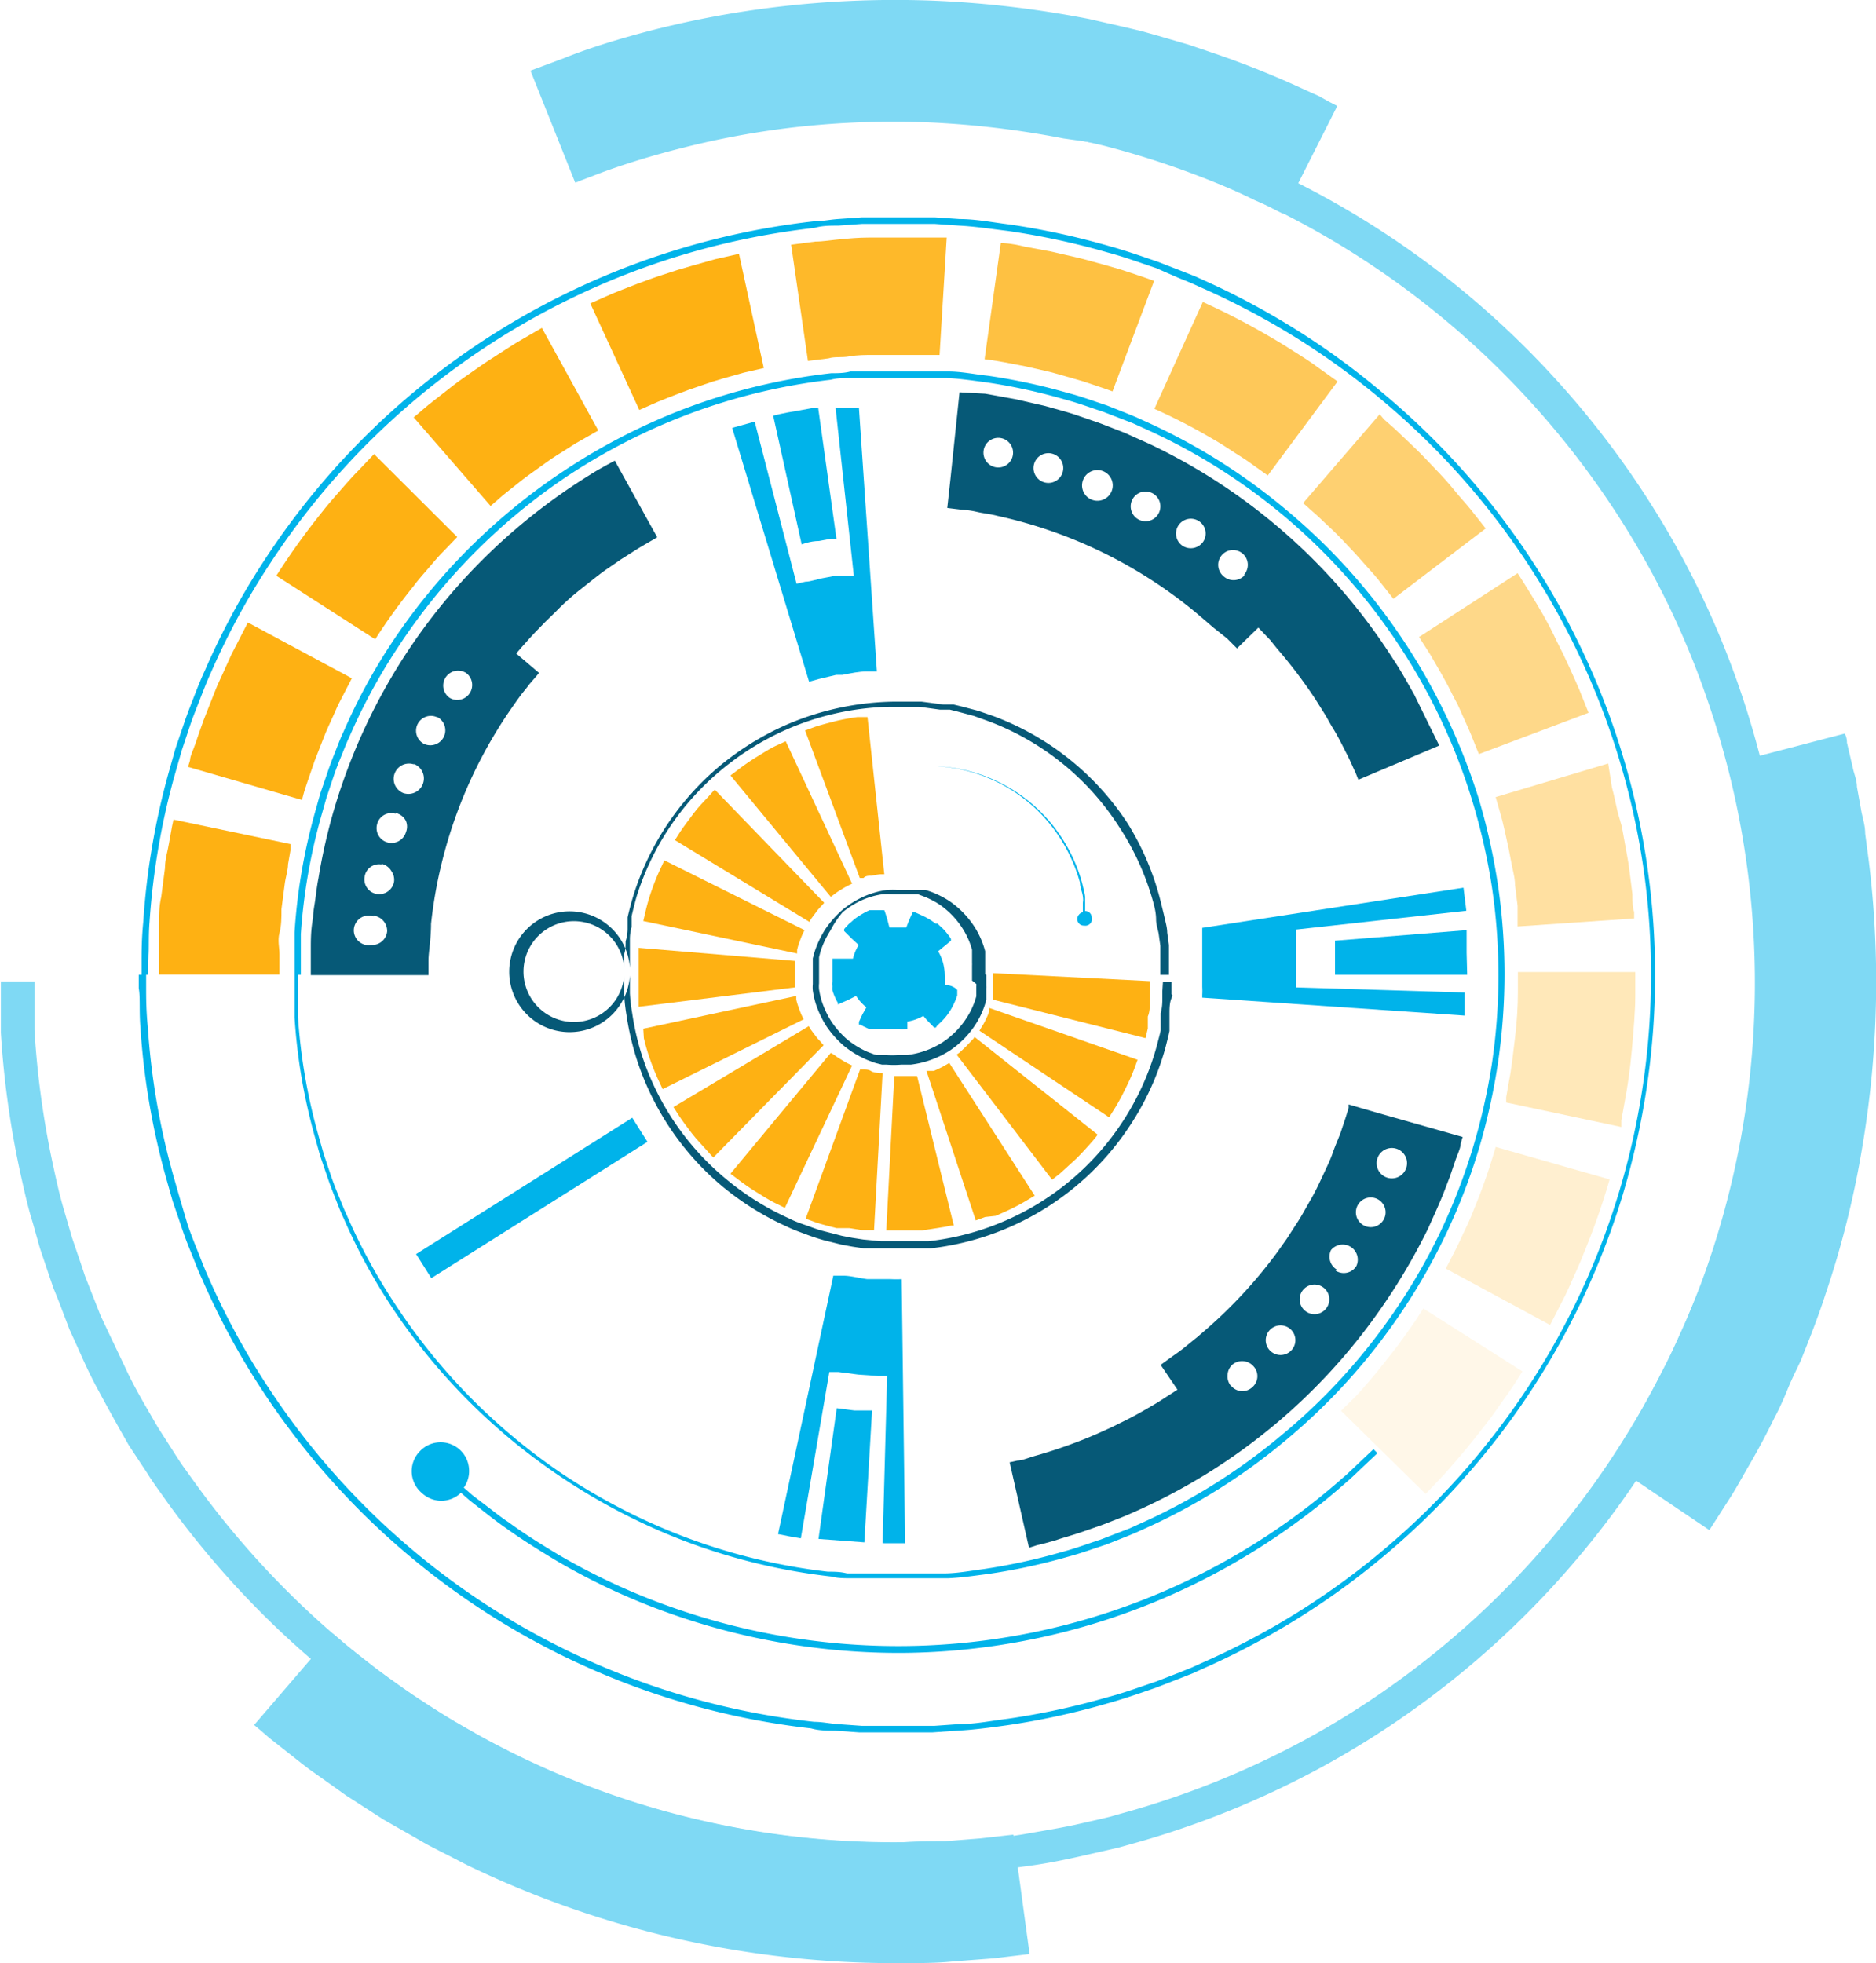 <svg preserveAspectRatio="none" id="Layer_1" data-name="Layer 1" xmlns="http://www.w3.org/2000/svg" viewBox="0 0 65.85 68.91"><defs><style>.cls-1{opacity:0.5;}.cls-2{fill:#00b3ea;}.cls-3{fill:#feb113;}.cls-4{opacity:0.9;}.cls-5{opacity:0.8;}.cls-6{opacity:0.7;}.cls-7{opacity:0.6;}.cls-8{opacity:0.4;}.cls-9{opacity:0.3;}.cls-10{opacity:0.2;}.cls-11{opacity:0.1;}.cls-12{fill:#065977;}</style></defs><title>circle56</title><g class="cls-1"><path class="cls-2" d="M288.71,53.35l-0.49-.22a32.61,32.61,0,0,0-3.07-1.24l-1-.34-1.1-.32-0.57-.16-0.59-.14-1.23-.28a36.5,36.5,0,0,0-5.32-.64,35,35,0,0,0-5.35.18,34.09,34.09,0,0,0-4.6.83c-1.33.34-2.41,0.69-3.17,1l-1.18.44,1.57,3.93,1-.38c0.66-.24,1.61-0.55,2.77-0.84a29.84,29.84,0,0,1,4-.73,30.83,30.83,0,0,1,4.7-.16,32.28,32.28,0,0,1,4.67.56L280.89,55l0.52,0.12,0.5,0.14,1,0.28,0.89,0.3A28.4,28.4,0,0,1,286.45,57l0.43,0.19,0.31,0.16,0.26,0.13,1.91-3.78-0.29-.15Z" transform="translate(-242.42 -49.98)"/><path class="cls-2" d="M307.89,79.24c0-.31-0.11-0.6-0.15-0.87l-0.14-.77c0-.24-0.1-0.45-0.14-0.65l-0.21-.9c0-.21-0.08-0.32-0.08-0.32l-4.1,1.07s0,0.1.07,0.28l0.18,0.79c0,0.17.09,0.36,0.13,0.57l0.12,0.67,0.14,0.77,0.11,0.86a30.51,30.51,0,0,1-.2,8.78,28.55,28.55,0,0,1-1.14,4.56c-0.23.72-.51,1.39-0.76,2-0.13.32-.28,0.62-0.41,0.92s-0.26.58-.4,0.85c-0.28.53-.52,1-0.77,1.45s-0.45.8-.64,1.09l-0.59.93,3.51,2.37,0.68-1.06c0.22-.33.45-0.76,0.73-1.24s0.56-1,.88-1.65c0.16-.3.31-0.63,0.46-1s0.31-.68.46-1c0.29-.73.6-1.5,0.86-2.31a32.74,32.74,0,0,0,1.3-5.2,34.74,34.74,0,0,0,.23-10Z" transform="translate(-242.42 -49.98)"/><path class="cls-2" d="M276.84,114.51l-1.26.1c-0.49,0-1,0-1.64.05a30.28,30.28,0,0,1-13.08-2.91c-0.34-.16-0.66-0.34-1-0.5L259.4,111l-0.45-.26-0.87-.5-0.79-.51-0.37-.24-0.34-.24-0.63-.45c-0.2-.14-0.38-0.28-0.54-0.41l-0.46-.36-0.37-.29-0.26-.23-0.22-.19-2.76,3.21,0.25,0.21,0.3,0.26,0.42,0.33,0.52,0.41c0.19,0.15.39,0.31,0.62,0.47l0.72,0.51,0.39,0.28,0.42,0.27,0.9,0.58,1,0.57,0.52,0.3,0.54,0.28c0.37,0.18.74,0.39,1.13,0.57A34.51,34.51,0,0,0,274,118.89c0.68,0,1.31,0,1.87-.06l1.44-.11,1.25-.15-0.57-4.19Z" transform="translate(-242.42 -49.98)"/><path class="cls-2" d="M300.43,67.77a31.78,31.78,0,0,0-4.07-5.19,31.33,31.33,0,0,0-9.87-6.88A31.93,31.93,0,0,0,281.42,54l-1.23-.28L279,53.46c-0.4-.08-0.79-0.12-1.18-0.17s-0.77-.11-1.15-0.13l-1.12-.09-1.09,0h-1l-1,0-1,.07c-0.31,0-.62,0-0.92.08-0.6.08-1.17,0.13-1.71,0.23s-1.05.17-1.52,0.29-0.92.19-1.33,0.31-0.79.21-1.13,0.31l-0.93.3c-0.28.08-.52,0.18-0.73,0.26l-0.53.2-0.43.16,0.44,1.09L263,56.2l0.51-.19c0.2-.08.43-0.17,0.7-0.25l0.9-.29c0.33-.1.7-0.19,1.09-0.3s0.82-.2,1.28-0.3,0.95-.19,1.47-0.27,1.07-.15,1.65-0.22c0.29,0,.59-0.05.89-0.08l0.93-.06,1,0h1l1,0,1.08,0.08c0.37,0,.73.08,1.11,0.12s0.76,0.09,1.14.16l1.17,0.21,1.19,0.27A30.77,30.77,0,0,1,286,56.78a30.16,30.16,0,0,1,9.5,6.62,30.59,30.59,0,0,1,3.92,5,29.32,29.32,0,0,1,2.88,6A30.4,30.4,0,0,1,302.14,95a31,31,0,0,1-3.3,6.39A30.32,30.32,0,0,1,288.32,111a30.38,30.38,0,0,1-6.51,2.63l-0.42.12-0.42.1-0.84.19c-0.56.12-1.13,0.21-1.69,0.31s-1.13.15-1.7,0.21l-0.85.06c-0.28,0-.56,0-0.85,0A30.12,30.12,0,0,1,252.67,106a30.8,30.8,0,0,1-3.37-3.92l-0.36-.5c-0.12-.16-0.23-0.33-0.34-0.5l-0.64-1c-0.39-.68-0.78-1.32-1.1-2s-0.62-1.3-.91-1.92l-0.37-.94-0.18-.46-0.15-.45-0.3-.88-0.25-.86c-0.17-.56-0.29-1.1-0.4-1.61a31.36,31.36,0,0,1-.67-4.83c0-.56,0-1,0-1.29V84.43h-1.18v0.46c0,0.3,0,.75,0,1.34a32.54,32.54,0,0,0,.7,5c0.12,0.53.24,1.1,0.42,1.67l0.25,0.89,0.31,0.92,0.16,0.47,0.19,0.47,0.38,1c0.3,0.64.58,1.33,0.94,2s0.74,1.36,1.14,2.06l0.66,1c0.11,0.18.23,0.35,0.35,0.52l0.37,0.52a32,32,0,0,0,3.5,4.07,31.3,31.3,0,0,0,23.24,8.94c0.29,0,.59,0,0.88,0l0.88-.07c0.59-.06,1.17-0.14,1.76-0.22s1.18-.2,1.76-0.33l0.88-.2,0.44-.1,0.43-.12a31.58,31.58,0,0,0,6.76-2.73A31.5,31.5,0,0,0,299.82,102a32.19,32.19,0,0,0,3.43-6.64A31.58,31.58,0,0,0,303.43,74,30.48,30.48,0,0,0,300.43,67.77Z" transform="translate(-242.42 -49.98)"/></g><path class="cls-3" d="M252.62,79.61l0,0.19-0.09.52c0,0.21-.09.46-0.12,0.73l-0.11.84c0,0.29,0,.58-0.07.84s0,0.52,0,.74l0,0.72H248l0-.85c0-.26,0-0.56,0-0.88s0-.66.08-1l0.13-1c0-.32.1-0.61,0.14-0.87l0.11-.61,0.05-.23Z" transform="translate(-242.42 -49.98)"/><path class="cls-3" d="M254.77,73.79l-0.33.64-0.16.31-0.16.36c-0.11.25-.24,0.51-0.34,0.78l-0.31.79-0.24.7c-0.07.21-.13,0.38-0.16,0.5l-0.05.19-4-1.16,0.07-.23c0-.15.11-0.35,0.19-0.59s0.18-.53.29-0.83l0.37-.94c0.12-.32.28-0.63,0.41-0.93l0.19-.42,0.19-.37,0.39-.76Z" transform="translate(-242.42 -49.98)"/><path class="cls-3" d="M258.47,68.83l-0.5.52c-0.15.15-.32,0.35-0.49,0.55s-0.37.42-.54,0.65a20.57,20.57,0,0,0-1.35,1.87l-3.47-2.23a24.82,24.82,0,0,1,1.6-2.23c0.21-.27.44-0.53,0.65-0.77s0.41-.47.59-0.65l0.59-.62Z" transform="translate(-242.42 -49.98)"/><path class="cls-3" d="M263.42,65.09l-0.63.36c-0.19.1-.4,0.25-0.63,0.39s-0.47.3-.7,0.47-0.47.33-.69,0.5l-0.58.46c-0.17.13-.3,0.26-0.4,0.34l-0.15.13-2.7-3.11,0.18-.15c0.12-.1.27-0.24,0.48-0.4l0.69-.54c0.25-.2.54-0.39,0.82-0.59s0.57-.39.84-0.56,0.52-.34.75-0.47l0.74-.43Z" transform="translate(-242.42 -49.98)"/><path class="cls-3" d="M269.23,62.9l-0.7.16-0.71.2-0.4.12-0.41.14c-0.55.18-1.09,0.4-1.49,0.56l-0.66.29-1.72-3.74,0.79-.35c0.48-.19,1.12-0.45,1.77-0.66l0.49-.16,0.48-.14,0.85-.24,0.84-.19Z" transform="translate(-242.42 -49.98)"/><g class="cls-4"><path class="cls-3" d="M275.4,62.44h-0.2l-0.52,0-0.74,0-0.85,0c-0.29,0-.58,0-0.85.05s-0.52,0-.74.07l-0.72.09-0.59-4.08,0.85-.11c0.26,0,.55-0.05.87-0.08s0.66-.06,1-0.06l1,0,0.88,0,0.62,0,0.24,0Z" transform="translate(-242.42 -49.98)"/></g><g class="cls-5"><path class="cls-3" d="M281.47,63.72l-0.19-.07-0.5-.17-0.33-.11-0.38-.11c-0.26-.07-0.54-0.16-0.82-0.23l-0.83-.19-0.73-.14c-0.43-.08-0.71-0.11-0.71-0.11l0.57-4.08s0.34,0,.85.13l0.87,0.16,1,0.23c0.33,0.08.66,0.18,1,.27l0.45,0.13,0.4,0.13,0.59,0.2,0.22,0.08Z" transform="translate(-242.42 -49.98)"/></g><g class="cls-6"><path class="cls-3" d="M286.92,66.67l-0.59-.42c-0.17-.13-0.39-0.26-0.62-0.41s-0.47-.31-0.72-0.45a20.52,20.52,0,0,0-2.05-1.06l1.7-3.75a24.73,24.73,0,0,1,2.44,1.27c0.3,0.17.59,0.36,0.86,0.53s0.52,0.33.73,0.49l0.7,0.5Z" transform="translate(-242.42 -49.98)"/></g><g class="cls-7"><path class="cls-3" d="M291.33,71l-0.45-.57c-0.13-.17-0.3-0.36-0.48-0.56s-0.37-.42-0.57-0.63-0.39-.42-0.59-0.61l-0.54-.51c-0.16-.15-0.3-0.26-0.39-0.35l-0.15-.13,2.69-3.12L291,64.7c0.11,0.1.28,0.24,0.46,0.41l0.64,0.61c0.23,0.22.46,0.47,0.7,0.72s0.47,0.5.67,0.75,0.41,0.47.57,0.67l0.53,0.67Z" transform="translate(-242.42 -49.98)"/></g><g class="cls-1"><path class="cls-3" d="M294.33,76.45l-0.27-.67c-0.08-.2-0.19-0.43-0.3-0.68l-0.17-.38-0.2-.38c-0.25-.52-0.55-1-0.77-1.39l-0.39-.61,3.46-2.24s0.19,0.29.46,0.73,0.61,1,.91,1.65l0.23,0.46,0.21,0.45c0.13,0.29.26,0.57,0.36,0.81l0.32,0.8Z" transform="translate(-242.42 -49.98)"/></g><g class="cls-8"><path class="cls-3" d="M295.69,82.5l0-.2c0-.13,0-0.31,0-0.52l-0.09-.73c0-.27-0.09-0.55-0.14-0.84l-0.08-.42-0.09-.41c-0.06-.26-0.11-0.51-0.17-0.72l-0.2-.7,3.95-1.18L299,77.62c0.07,0.25.13,0.54,0.2,0.86L299.35,79l0.09,0.5c0.06,0.34.13,0.68,0.17,1l0.11,0.87c0,0.26,0,.47.06,0.62l0,0.23Z" transform="translate(-242.42 -49.98)"/></g><g class="cls-9"><path class="cls-3" d="M295.29,88.68s0-.07,0-0.19l0.09-.52c0.09-.43.15-1,0.22-1.57s0.1-1.15.1-1.58V84.3c0-.13,0-0.2,0-0.2l4.12,0s0,0.09,0,.23v0.62c0,0.51-.06,1.2-0.12,1.88s-0.16,1.36-.26,1.87l-0.11.61c0,0.15,0,.23,0,0.23Z" transform="translate(-242.42 -49.98)"/></g><g class="cls-10"><path class="cls-3" d="M293.17,94.51l0.33-.64c0.1-.19.2-0.42,0.32-0.67s0.24-.51.34-0.78a20.38,20.38,0,0,0,.76-2.18l4,1.14A24.62,24.62,0,0,1,298,94c-0.12.32-.27,0.63-0.4,0.93s-0.26.57-.38,0.8l-0.39.76Z" transform="translate(-242.42 -49.98)"/></g><g class="cls-11"><path class="cls-3" d="M289.49,99.5L290,99c0.15-.15.31-0.35,0.49-0.55l0.27-.32,0.27-.34c0.18-.23.36-0.45,0.52-0.67l0.43-.6c0.13-.18.22-0.33,0.29-0.44l0.11-.17,3.48,2.21-0.13.2c-0.08.13-.19,0.31-0.34,0.52l-0.51.72c-0.18.26-.4,0.53-0.61,0.8l-0.32.4-0.32.38c-0.21.24-.4,0.47-0.58,0.66l-0.59.62Z" transform="translate(-242.42 -49.98)"/></g><path class="cls-2" d="M252.88,84.2v0.38c0,0.25,0,.62,0,1.1a20.19,20.19,0,0,0,.71,4.13l0.19,0.67,0.23,0.69c0.08,0.24.17,0.48,0.27,0.72s0.19,0.49.31,0.74a20.32,20.32,0,0,0,1.68,3.1,21.23,21.23,0,0,0,5.91,6,21.45,21.45,0,0,0,4.3,2.21,21,21,0,0,0,5,1.21c0.22,0,.44,0,0.67.06l0.67,0,0.68,0h0.68l0.68,0,0.69,0c0.46,0,.92-0.09,1.38-0.15a20.83,20.83,0,0,0,2.76-.6c0.46-.12.91-0.29,1.37-0.44l0.67-.26,0.34-.13,0.33-.15a21.07,21.07,0,0,0,5-3.12A21.11,21.11,0,0,0,293,93.18a21.46,21.46,0,0,0,1.11-2.88,21.76,21.76,0,0,0,.68-3,21.08,21.08,0,0,0,0-6.17,21.76,21.76,0,0,0-.68-3,21,21,0,0,0-2.61-5.54,21.15,21.15,0,0,0-4-4.49,21.07,21.07,0,0,0-5-3.12l-0.33-.15-0.34-.13-0.67-.26c-0.46-.15-0.91-0.32-1.37-0.44a20.88,20.88,0,0,0-2.76-.6c-0.46-.06-0.92-0.13-1.38-0.15l-0.69,0-0.68,0h-0.68l-0.68,0-0.67,0c-0.22,0-.44,0-0.67.06a21,21,0,0,0-5,1.21,21.45,21.45,0,0,0-4.3,2.21,21.23,21.23,0,0,0-5.91,6,20.32,20.32,0,0,0-1.68,3.1c-0.12.25-.21,0.5-0.31,0.74s-0.19.48-.27,0.72l-0.23.69-0.19.67a20.19,20.19,0,0,0-.71,4.13c0,0.48,0,.85,0,1.1V84.2h-0.22V83.82c0-.25,0-0.63,0-1.12a20.39,20.39,0,0,1,.71-4.18l0.19-.68,0.24-.7c0.08-.24.17-0.48,0.27-0.73s0.19-.5.31-0.75a20.52,20.52,0,0,1,1.7-3.13,21.46,21.46,0,0,1,6-6,21.67,21.67,0,0,1,4.34-2.23,21.23,21.23,0,0,1,5.08-1.22c0.22,0,.45,0,0.67-0.06l0.68,0,0.68,0h0.69l0.69,0,0.69,0c0.47,0,.93.1,1.4,0.15a21.08,21.08,0,0,1,2.79.6c0.47,0.12.92,0.29,1.38,0.44l0.68,0.27,0.34,0.14,0.33,0.15a21.29,21.29,0,0,1,5,3.15,21.33,21.33,0,0,1,5.58,7.23A21.68,21.68,0,0,1,294.32,78a22,22,0,0,1,.68,3.05,21.32,21.32,0,0,1,0,6.24,22,22,0,0,1-.68,3.05,21.2,21.2,0,0,1-2.64,5.6,21.35,21.35,0,0,1-4.06,4.54,21.28,21.28,0,0,1-5,3.15l-0.33.15-0.34.14-0.68.27c-0.46.15-.92,0.32-1.38,0.44a21.06,21.06,0,0,1-2.79.6c-0.47.06-.93,0.13-1.4,0.15l-0.69,0-0.69,0h-0.69l-0.68,0-0.68,0c-0.23,0-.45,0-0.67-0.06a21.23,21.23,0,0,1-5.08-1.22,21.67,21.67,0,0,1-4.34-2.23,21.45,21.45,0,0,1-6-6,20.52,20.52,0,0,1-1.7-3.13c-0.12-.25-0.21-0.5-0.31-0.75s-0.19-.49-0.27-0.73l-0.24-.7-0.19-.68a20.4,20.4,0,0,1-.71-4.18c0-.49,0-0.86,0-1.12V84.2h0.22Z" transform="translate(-242.42 -49.98)"/><path class="cls-2" d="M247.55,84.2v0.47c0,0.31,0,.78.06,1.38a25.5,25.5,0,0,0,.89,5.18l0.24,0.84L249,92.95c0.1,0.3.22,0.6,0.34,0.9s0.24,0.62.38,0.93a25.64,25.64,0,0,0,2.11,3.89A26.34,26.34,0,0,0,271,110.42c0.28,0,.55.06,0.83,0.08l0.84,0.06,0.84,0h0.85l0.86,0,0.86-.06c0.58,0,1.15-.12,1.73-0.19a26.14,26.14,0,0,0,3.47-.75c0.58-.15,1.14-0.36,1.71-0.55l0.85-.33,0.42-.17,0.42-.19a26.4,26.4,0,0,0,6.26-3.9,26.34,26.34,0,0,0,9.15-16.36,26.39,26.39,0,0,0,0-7.72A26.4,26.4,0,0,0,290.9,64a26.39,26.39,0,0,0-6.26-3.9l-0.42-.19-0.42-.17L283,59.39c-0.57-.19-1.14-0.4-1.71-0.55a26.19,26.19,0,0,0-3.47-.75c-0.58-.07-1.16-0.16-1.73-0.19l-0.86-.06-0.86,0h-0.85l-0.84,0-0.84.06c-0.28,0-.56,0-0.83.08a26.35,26.35,0,0,0-6.3,1.51,26.4,26.4,0,0,0-12.79,10.24,25.63,25.63,0,0,0-2.11,3.89c-0.14.31-.26,0.62-0.38,0.93s-0.24.6-.34,0.9l-0.29.87-0.24.84a25.5,25.5,0,0,0-.89,5.18c-0.05.6,0,1.07-.06,1.38V84.2h-0.22V83.72c0-.31,0-0.78.06-1.39a25.72,25.72,0,0,1,.89-5.23l0.24-.85,0.3-.88c0.1-.3.22-0.6,0.34-0.91s0.24-.62.39-0.94a25.84,25.84,0,0,1,2.12-3.92,26.56,26.56,0,0,1,19.25-11.85c0.28,0,.56-0.06.84-0.08l0.85-.06,0.85,0h0.86l0.86,0,0.87,0.06c0.58,0,1.16.12,1.75,0.19a26.39,26.39,0,0,1,3.5.76c0.58,0.16,1.15.36,1.73,0.56l0.85,0.33,0.43,0.17,0.42,0.19A26.62,26.62,0,0,1,291,63.81a26.56,26.56,0,0,1,9.23,16.5,26.64,26.64,0,0,1,0,7.79,27.29,27.29,0,0,1-.85,3.82,26.55,26.55,0,0,1-3.3,7,26.69,26.69,0,0,1-5.07,5.67,26.63,26.63,0,0,1-6.31,3.94l-0.42.19-0.43.17-0.85.33c-0.58.2-1.15,0.4-1.73,0.56a26.38,26.38,0,0,1-3.5.76c-0.58.08-1.17,0.16-1.75,0.19l-0.87.06-0.86,0h-0.86l-0.85,0-0.85-.06c-0.28,0-.56,0-0.84-0.08a26.56,26.56,0,0,1-6.36-1.53,26.61,26.61,0,0,1-12.9-10.33,25.83,25.83,0,0,1-2.12-3.92c-0.15-.31-0.26-0.63-0.39-0.94s-0.24-.61-0.34-0.91l-0.3-.88-0.24-.85a25.72,25.72,0,0,1-.89-5.23c-0.05-.61,0-1.08-0.06-1.39V84.2h0.22Z" transform="translate(-242.42 -49.98)"/><path class="cls-2" d="M270.38,70.47l0.31-.07c0.19,0,.43-0.1.69-0.14l0.37-.07,0.32,0,0.32,0-0.64-5.89,0.13,0,0.28,0,0.41,0,0.63,9.25-0.38,0c-0.23,0-.53.06-0.83,0.12l-0.22,0-0.21.05-0.38.09-0.36.1L268.12,65l0.79-.22Z" transform="translate(-242.42 -49.98)"/><path class="cls-2" d="M287.91,82.61a2.81,2.81,0,0,1,0,.31c0,0.19,0,.44,0,0.7s0,0.51,0,.7v0.32l5.92,0.18v0.41l0,0.4L284.62,85v-0.1a2.37,2.37,0,0,0,0-.28V84.2c0-.14,0-0.3,0-0.45s0-.3,0-0.44V83.1l0-.18,0-.37,9.17-1.41,0.1,0.81Z" transform="translate(-242.42 -49.98)"/><path class="cls-2" d="M273.56,98.28h-0.32l-0.7-.05-0.69-.09-0.23,0-0.09,0-1,5.84-0.4-.07-0.4-.08,1.94-9.07,0.1,0,0.27,0c0.22,0,.52.08,0.82,0.12l0.44,0h0.39a3.64,3.64,0,0,0,.38,0l0.12,9.27H273.4Z" transform="translate(-242.42 -49.98)"/><path class="cls-2" d="M271.14,64.3l0.64,4.59-0.19,0-0.42.08c-0.31,0-.61.12-0.61,0.12l-1-4.52s0.39-.1.79-0.16l0.55-.1Z" transform="translate(-242.42 -49.98)"/><path class="cls-2" d="M293.92,84.2h-4.64l0-.62c0-.16,0-0.31,0-0.43V83l4.62-.37,0,0.25c0,0.15,0,.35,0,0.55Z" transform="translate(-242.42 -49.98)"/><path class="cls-2" d="M271.15,104l0.64-4.59,0.62,0.08,0.62,0-0.27,4.63-0.8-.06Z" transform="translate(-242.42 -49.98)"/><path class="cls-12" d="M264,66.15l1.49,2.69-0.24.14c-0.15.09-.37,0.21-0.63,0.38l-0.41.26-0.45.31c-0.31.21-.62,0.47-0.94,0.72s-0.62.52-.88,0.79l-0.39.38-0.34.35c-0.21.22-.37,0.41-0.49,0.54l-0.18.21,0.8,0.68-0.08.1L261,74c-0.09.13-.22,0.27-0.35,0.45s-0.27.38-.42,0.6a16.34,16.34,0,0,0-2.68,7.36c0,0.54-.09,1-0.09,1.3v0.5h-4.13l0-.94c0-.3,0-0.66.08-1.08,0-.21.05-0.43,0.08-0.66s0.06-.48.11-0.73a19.85,19.85,0,0,1,.87-3.41,20.62,20.62,0,0,1,4.08-6.91,20.93,20.93,0,0,1,4.59-3.84c0.25-.16.46-0.27,0.6-0.35Zm-8.46,16a0.52,0.52,0,1,0-.09,1,0.53,0.53,0,0,0,.56-0.48A0.54,0.54,0,0,0,255.5,82.12Zm0.3-1.82a0.51,0.51,0,0,0-.62.42,0.52,0.52,0,0,0,.42.61,0.53,0.53,0,0,0,.61-0.42,0.52,0.52,0,0,0-.09-0.38A0.53,0.53,0,0,0,255.8,80.3Zm0.48-1.78a0.51,0.51,0,0,0-.66.35,0.52,0.52,0,0,0,.36.65,0.53,0.53,0,0,0,.65-0.36,0.52,0.52,0,0,0,0-.39A0.53,0.53,0,0,0,256.27,78.51Zm0.65-1.73a0.52,0.52,0,1,0-.39,1A0.52,0.52,0,0,0,256.93,76.79Zm0.82-1.65a0.52,0.52,0,1,0-.49.92A0.52,0.52,0,0,0,257.75,75.14Zm1-1.56a0.52,0.52,0,1,0-.58.87A0.52,0.52,0,0,0,258.73,73.57Z" transform="translate(-242.42 -49.98)"/><path class="cls-12" d="M292.94,76.15l-2.84,1.2L290,77.1c-0.08-.16-0.17-0.39-0.31-0.66s-0.29-.59-0.49-0.91c-0.1-.16-0.19-0.34-0.29-0.5l-0.32-.51a17.41,17.41,0,0,0-1.34-1.77L287,72.44l-0.22-.23-0.19-.2-0.75.73-0.09-.09-0.26-.26L285,72l-0.56-.48a16.4,16.4,0,0,0-7-3.43c-0.26-.07-0.51-0.09-0.72-0.14s-0.4-.07-0.56-0.08l-0.49-.06,0.11-1,0.32-3.06L277,63.8,278.1,64l0.65,0.15,0.35,0.08,0.36,0.1c0.25,0.07.51,0.14,0.77,0.23l0.81,0.28,0.85,0.33,0.87,0.39a20.59,20.59,0,0,1,8.57,7.57c0.29,0.43.51,0.85,0.72,1.21l0.49,1Zm-15-10.08a0.52,0.52,0,1,0-1-.2A0.52,0.52,0,0,0,277.94,66.07Zm1.78,0.49a0.52,0.52,0,1,0-1-.3A0.52,0.52,0,0,0,279.72,66.56Zm1.72,0.66a0.52,0.52,0,1,0-1-.4A0.52,0.52,0,0,0,281.44,67.22ZM283.09,68a0.52,0.52,0,1,0-.92-0.49A0.52,0.52,0,0,0,283.09,68Zm1.56,1a0.52,0.52,0,1,0-.72.14A0.53,0.53,0,0,0,284.65,69Zm1.45,1.14a0.52,0.52,0,1,0-.73.07A0.52,0.52,0,0,0,286.1,70.18Z" transform="translate(-242.42 -49.98)"/><path class="cls-12" d="M278.54,104.31l-0.68-3,0.27-.06c0.17,0,.41-0.11.71-0.19a17.25,17.25,0,0,0,2.09-.75l0.55-.25,0.52-.26c0.34-.17.64-0.35,0.9-0.5s0.47-.3.62-0.39l0.23-.15-0.59-.87,0.4-.29c0.13-.09.29-0.2,0.46-0.34l0.27-.22,0.15-.12,0.15-.13a16.73,16.73,0,0,0,2.69-2.89l0.31-.44,0.29-.45c0.2-.29.36-0.6,0.53-0.89s0.31-.59.44-0.87,0.26-.54.35-0.8,0.19-.48.27-0.69l0.18-.54c0.05-.15.08-0.27,0.11-0.35l0-.12,1,0.29,3,0.85-0.07.24c0,0.16-.12.38-0.21,0.66l-0.16.47-0.21.55c-0.15.39-.35,0.82-0.56,1.29a21.29,21.29,0,0,1-1.79,3,20.72,20.72,0,0,1-5.82,5.51,21,21,0,0,1-3.12,1.62l-0.69.27-0.63.22c-0.39.14-.75,0.23-1,0.32l-0.39.11-0.29.07Zm12.55-13a0.52,0.52,0,1,0,.37-1A0.52,0.52,0,0,0,291.09,91.31ZM290.3,93a0.52,0.52,0,1,0,.47-0.93A0.52,0.52,0,0,0,290.3,93Zm-1,1.58a0.52,0.52,0,0,0,.73-0.16,0.53,0.53,0,0,0-.89-0.56A0.53,0.53,0,0,0,289.35,94.55ZM288.24,96a0.52,0.52,0,1,0,.64-0.82A0.52,0.52,0,0,0,288.24,96ZM287,97.39a0.52,0.52,0,1,0,.72-0.75A0.52,0.52,0,0,0,287,97.39Zm-1.37,1.23a0.51,0.51,0,0,0,.74.06,0.51,0.51,0,0,0,.05-0.74,0.53,0.53,0,0,0-.74-0.06,0.52,0.52,0,0,0-.17.35A0.53,0.53,0,0,0,285.62,98.62Z" transform="translate(-242.42 -49.98)"/><path class="cls-2" d="M257.23,102.39a1,1,0,0,0,.7.27,1,1,0,0,0,.67-0.28l0.31,0.27,0.42,0.33c0.28,0.22.56,0.44,0.85,0.64,0.57,0.41,1.18.79,1.78,1.15a23.07,23.07,0,0,0,3.85,1.8,24,24,0,0,0,8.34,1.43,23.75,23.75,0,0,0,15.54-6c0.19-.16.36-0.33,0.54-0.5l0.54-.51-0.14-.14-0.53.5c-0.18.17-.35,0.34-0.54,0.5a23.57,23.57,0,0,1-15.42,5.91,23.82,23.82,0,0,1-8.27-1.41,22.9,22.9,0,0,1-3.82-1.78c-0.6-.36-1.2-0.73-1.77-1.15-0.29-.19-0.57-0.42-0.85-0.63l-0.42-.32-0.31-.27a1,1,0,0,0,.18-0.7,1,1,0,0,0-1.72-.58A1,1,0,0,0,257.23,102.39Z" transform="translate(-242.42 -49.98)"/><path class="cls-2" d="M280.74,82.18a0.23,0.23,0,0,0-.07-0.16,0.23,0.23,0,0,0-.16-0.06v-0.1l0-.12c0-.08,0-0.16,0-0.25s-0.06-.32-0.1-0.49a5.38,5.38,0,0,0-.34-0.93,5.61,5.61,0,0,0-1.14-1.61,5.55,5.55,0,0,0-3.55-1.58H275v0h0.34a5.51,5.51,0,0,1,3.52,1.57,5.56,5.56,0,0,1,1.13,1.6,5.36,5.36,0,0,1,.34.92c0,0.16.08,0.32,0.1,0.48s0,0.16,0,.24l0,0.12V82a0.24,0.24,0,0,0-.14.09,0.23,0.23,0,0,0,.19.38A0.23,0.23,0,0,0,280.74,82.18Z" transform="translate(-242.42 -49.98)"/><rect class="cls-2" x="256.6" y="91.53" width="8.97" height="1" transform="translate(-251.26 103.49) rotate(-32.24)"/><path class="cls-3" d="M277.27,85.07l0-.13c0-.08,0-0.16,0-0.25V84.14l5.51,0.28V84.9l0,0.25c0,0.17,0,.35-0.07.51l0,0.23c0,0.08,0,.15,0,0.19l-0.08.34Z" transform="translate(-242.42 -49.98)"/><path class="cls-3" d="M276.8,86.16l0.07-.12a1.84,1.84,0,0,0,.15-0.27,2.19,2.19,0,0,0,.12-0.28l0-.13,5.21,1.82-0.12.33a7.39,7.39,0,0,1-.32.71,6.66,6.66,0,0,1-.37.68l-0.19.3Z" transform="translate(-242.42 -49.98)"/><path class="cls-3" d="M276,87l0.11-.08,0.22-.21,0.21-.22a0.63,0.63,0,0,0,.09-0.11l4.32,3.43a3.16,3.16,0,0,1-.22.27c-0.14.16-.33,0.37-0.53,0.57l-0.57.52-0.28.22Z" transform="translate(-242.42 -49.98)"/><path class="cls-3" d="M274.94,87.57l0.13,0,0.13,0,0.15-.07a2,2,0,0,0,.27-0.14l0.12-.07,3,4.66-0.3.18a7,7,0,0,1-.69.36l-0.38.17L277,92.7l-0.33.12Z" transform="translate(-242.42 -49.98)"/><path class="cls-3" d="M273.81,87.75h0.1l0.3,0,0.3,0,0.1,0h0L275.9,93l-0.09,0-0.25.05-0.77.12-0.77,0h-0.49Z" transform="translate(-242.42 -49.98)"/><path class="cls-3" d="M272.61,87.52l0.13,0c0.08,0,.19,0,0.29.08a2,2,0,0,0,.26.05l0.11,0-0.3,5.51-0.43,0-0.44-.07-0.24,0-0.21,0c-0.27-.07-0.55-0.14-0.75-0.21l-0.33-.12Z" transform="translate(-242.42 -49.98)"/><path class="cls-3" d="M271.58,86.94L271.69,87a2.18,2.18,0,0,0,.25.17,2.94,2.94,0,0,0,.39.21l-2.36,5-0.32-.16c-0.19-.09-0.43-0.24-0.67-0.39a7.36,7.36,0,0,1-.64-0.44l-0.28-.21Z" transform="translate(-242.42 -49.98)"/><path class="cls-3" d="M270.81,86l0.07,0.12,0.18,0.24c0.06,0.09.15,0.16,0.2,0.23l0.07,0.08,0,0-3.87,3.94-0.07-.07-0.17-.19c-0.14-.16-0.34-0.36-0.51-0.58s-0.34-.45-0.46-0.63l-0.19-.3Z" transform="translate(-242.42 -49.98)"/><path class="cls-3" d="M270.37,84.94l0,0.13a2,2,0,0,0,.09.29,2.43,2.43,0,0,0,.11.28l0.06,0.12-4.95,2.45-0.15-.32a7.74,7.74,0,0,1-.29-0.72,6.87,6.87,0,0,1-.22-0.75L265,86.09Z" transform="translate(-242.42 -49.98)"/><path class="cls-3" d="M270.32,83.71v0.14l0,0.41V84.2h0V84.5a0.76,0.76,0,0,0,0,.14l-5.48.68v-0.1c0-.06,0-0.15,0-0.25l0-.36V84.23h0V84l0-.41V83.25Z" transform="translate(-242.42 -49.98)"/><path class="cls-3" d="M270.66,82.63l-0.06.12a2.43,2.43,0,0,0-.11.28,2,2,0,0,0-.09.29l0,0.13L265,82.31l0.08-.34a6.86,6.86,0,0,1,.22-0.75,7.72,7.72,0,0,1,.29-0.72l0.15-.32Z" transform="translate(-242.42 -49.98)"/><path class="cls-3" d="M271.35,81.67l0,0-0.07.08c-0.05.06-.14,0.14-0.2,0.23l-0.18.24-0.07.12-4.72-2.87,0.19-.3c0.12-.18.29-0.4,0.46-0.63s0.37-.43.51-0.58l0.17-.19,0.07-.07Z" transform="translate(-242.42 -49.98)"/><path class="cls-3" d="M272.33,81a2.94,2.94,0,0,0-.39.21,2.19,2.19,0,0,0-.25.17l-0.11.08-3.52-4.26,0.28-.21a7.32,7.32,0,0,1,.64-0.44c0.24-.15.48-0.3,0.67-0.39L270,76Z" transform="translate(-242.42 -49.98)"/><path class="cls-3" d="M273.46,80.67l-0.14,0a2.13,2.13,0,0,0-.3.05c-0.11,0-.22,0-0.29.08l-0.13,0-1.92-5.18,0.33-.12c0.2-.07.48-0.14,0.75-0.21a7.26,7.26,0,0,1,.76-0.14l0.35,0Z" transform="translate(-242.42 -49.98)"/><path class="cls-12" d="M270.71,84.21s0-.09,0,0.07V84.22h0Z" transform="translate(-242.42 -49.98)"/><path class="cls-12" d="M273.92,87.33h0Z" transform="translate(-242.42 -49.98)"/><path class="cls-12" d="M273.84,81.07h0Z" transform="translate(-242.42 -49.98)"/><path class="cls-12" d="M277,84.18V84.12h0s0-.08,0-0.14,0-.08,0-0.12l0-.14c0-.05,0-0.11,0-0.17l0-.18a3,3,0,0,0-.39-0.88,3.2,3.2,0,0,0-.88-0.89,3.28,3.28,0,0,0-.64-0.32l-0.18-.06-0.18,0-0.09,0h-0.07l-0.14,0h-0.47a3,3,0,0,0-.41,0,3,3,0,0,0-.81.23,3.35,3.35,0,0,0-.74.46,3.52,3.52,0,0,0-.6.67,3.47,3.47,0,0,0-.39.82l-0.06.22v0.18l0,0.08v0.44h0v0.2a1.24,1.24,0,0,0,0,.23,3.2,3.2,0,0,0,.1.45,3.46,3.46,0,0,0,.39.82,3.52,3.52,0,0,0,.6.67,3.35,3.35,0,0,0,.74.46,1.56,1.56,0,0,0,.2.08,1.33,1.33,0,0,0,.2.07l0.2,0.05,0.16,0a3.11,3.11,0,0,0,.51,0h0.34a3.24,3.24,0,0,0,1.38-.5,3.2,3.2,0,0,0,.88-0.89,3,3,0,0,0,.39-0.88l0-.18c0-.05,0-0.09,0-0.13l0-.1a0.4,0.4,0,0,0,0-.08V84.2h0v0Zm-0.31.34a0.35,0.35,0,0,1,0,.08l0,0.08s0,0.06,0,.1l0,0.17a2.71,2.71,0,0,1-.36.79,2.9,2.9,0,0,1-.8.81,2.94,2.94,0,0,1-1.25.46h-0.3a2.71,2.71,0,0,1-.49,0h-0.13l-0.18,0a1.13,1.13,0,0,1-.18-0.06,1.32,1.32,0,0,1-.18-0.07,3.06,3.06,0,0,1-.67-0.42,3.24,3.24,0,0,1-.54-0.61,3.2,3.2,0,0,1-.35-0.74,3,3,0,0,1-.09-0.4,1.06,1.06,0,0,1,0-.21V84.23h0V83.8l0-.07V83.58l0.05-.2a3.2,3.2,0,0,1,.35-0.74A3.24,3.24,0,0,1,272,82a3.05,3.05,0,0,1,.67-0.42,2.72,2.72,0,0,1,.73-0.21,2.75,2.75,0,0,1,.37,0h0.45l0.11,0h0.06l0.08,0,0.17,0,0.16,0.06a3,3,0,0,1,.58.29,2.9,2.9,0,0,1,.8.81,2.71,2.71,0,0,1,.36.79l0,0.17c0,0.05,0,.1,0,0.15l0,0.13a1.08,1.08,0,0,1,0,.11c0,0.09,0,.16,0,0.18v0.34Z" transform="translate(-242.42 -49.98)"/><path class="cls-12" d="M283.22,84.77v0.09s0,0,0,.14,0,0.35-.06.54l0,0.3,0,0.16c0,0.06,0,.11,0,0.15s-0.09.36-.14,0.56a9.28,9.28,0,0,1-1.2,2.65,9.39,9.39,0,0,1-6.81,4.19c-0.2,0-.39,0-0.59,0h-0.77l-0.31,0-0.62-.06-0.39-.06-0.36-.07-0.62-.16c-0.21-.05-0.41-0.13-0.61-0.2s-0.41-.14-0.6-0.24a9.61,9.61,0,0,1-2.23-1.39,9.41,9.41,0,0,1-3-4.48,9.52,9.52,0,0,1-.3-1.35,6.26,6.26,0,0,1-.08-0.69l0-.34V84.22a2.12,2.12,0,1,1,0-.26l0-.35V83.38q0-.21,0-0.43t0.06-.43l0-.21,0-.17q0.08-.34.17-0.67a9.41,9.41,0,0,1,3-4.48A9.62,9.62,0,0,1,270,75.6a9.54,9.54,0,0,1,3.68-.81h1l0.73,0.1,0.18,0,0.17,0,0.28,0.07,0.56,0.15,0.53,0.19A9.34,9.34,0,0,1,281.7,79a9.27,9.27,0,0,1,1.2,2.65Q283,82,283,82.25c0,0.18.06,0.34,0.09,0.5l0.06,0.43c0,0.13,0,.25,0,0.36,0,0.43,0,.66,0,0.66h0.3s0-.24,0-0.68c0-.11,0-0.23,0-0.37l-0.06-.44c0-.16-0.05-0.33-0.09-0.51s-0.09-.37-0.14-0.58A9.57,9.57,0,0,0,282,78.88a9.64,9.64,0,0,0-4.7-3.76l-0.55-.19-0.57-.15-0.29-.07-0.17,0-0.19,0-0.76-.1h-1a9.84,9.84,0,0,0-3.79.83,9.9,9.9,0,0,0-2.3,1.43,9.71,9.71,0,0,0-3.05,4.62q-0.1.34-.18,0.69l0,0.18,0,0.22q0,0.22-.07.44c0,0.15,0,.3-0.05.45V83.6l0,0.35a1.77,1.77,0,1,0,0,.27v0.33l0,0.35a6.56,6.56,0,0,0,.08.71,9.84,9.84,0,0,0,.31,1.39,9.7,9.7,0,0,0,3.05,4.62,9.91,9.91,0,0,0,2.3,1.43c0.2,0.1.41,0.17,0.62,0.25s0.42,0.15.63,0.21l0.64,0.16,0.38,0.07,0.4,0.06,0.4,0,0.23,0,0.31,0h0.8c0.21,0,.41,0,0.61,0a9.69,9.69,0,0,0,7-4.32,9.57,9.57,0,0,0,1.24-2.73c0.05-.2.1-0.39,0.14-0.58l0-.07V86.05l0-.16,0-.31c0-.2,0-0.39.07-0.56s0-.11,0-0.14V84.78l0-.33-0.3,0Z" transform="translate(-242.42 -49.98)"/><path class="cls-2" d="M271.55,84.2h0c0,0.25,0,.07,0,0.12h0V84.2h0Z" transform="translate(-242.42 -49.98)"/><path class="cls-2" d="M273.84,86.48h0Z" transform="translate(-242.42 -49.98)"/><path class="cls-2" d="M275.69,84.56l-0.11,0a1.7,1.7,0,0,0,0-.35,1.66,1.66,0,0,0-.23-0.84l0.1-.08L275.8,83l0-.06a1.08,1.08,0,0,0-.11-0.16,2.19,2.19,0,0,0-.18-0.21l-0.12-.11-0.06-.06-0.07,0a2.37,2.37,0,0,0-.51-0.3L274.53,82l-0.07,0s-0.07.14-.16,0.36l-0.07.18-0.28,0-0.31,0-0.06-.23c-0.06-.23-0.12-0.38-0.12-0.38h-0.07l-0.19,0-0.12,0-0.14,0a2.84,2.84,0,0,0-.55.33l-0.11.1a0.59,0.59,0,0,0-.1.09c-0.05.06-.11,0.11-0.13,0.15l0,0.06,0.28,0.28,0.23,0.21a1.66,1.66,0,0,0-.2.48l-0.32,0-0.4,0a0.17,0.17,0,0,0,0,0v0.06a0,0,0,0,0,0,0v0.43c0,0.05,0,.11,0,0.16s0,0.11,0,.16a0.74,0.74,0,0,0,0,.16,1.46,1.46,0,0,0,0,.15,2.15,2.15,0,0,0,.1.26,1.11,1.11,0,0,0,.09.17l0,0.06,0.36-.16,0.28-.14a1.68,1.68,0,0,0,.36.4l-0.14.25-0.12.26,0,0.1,0.06,0a1,1,0,0,0,.17.09l0.12,0.06,0.14,0,0.07,0,0.08,0,0.15,0,0.07,0H274a1,1,0,0,0,.2,0h0.07V86.33c0-.07,0-0.17,0-0.29s0-.13,0-0.2a1.66,1.66,0,0,0,.56-0.2l0.11,0.13,0.27,0.28,0.06,0L275.3,86l0.08-.08a2.15,2.15,0,0,0,.39-0.46,2.49,2.49,0,0,0,.25-0.54c0-.08,0-0.14,0-0.19v0h0S275.92,84.6,275.69,84.56Z" transform="translate(-242.42 -49.98)"/></svg>